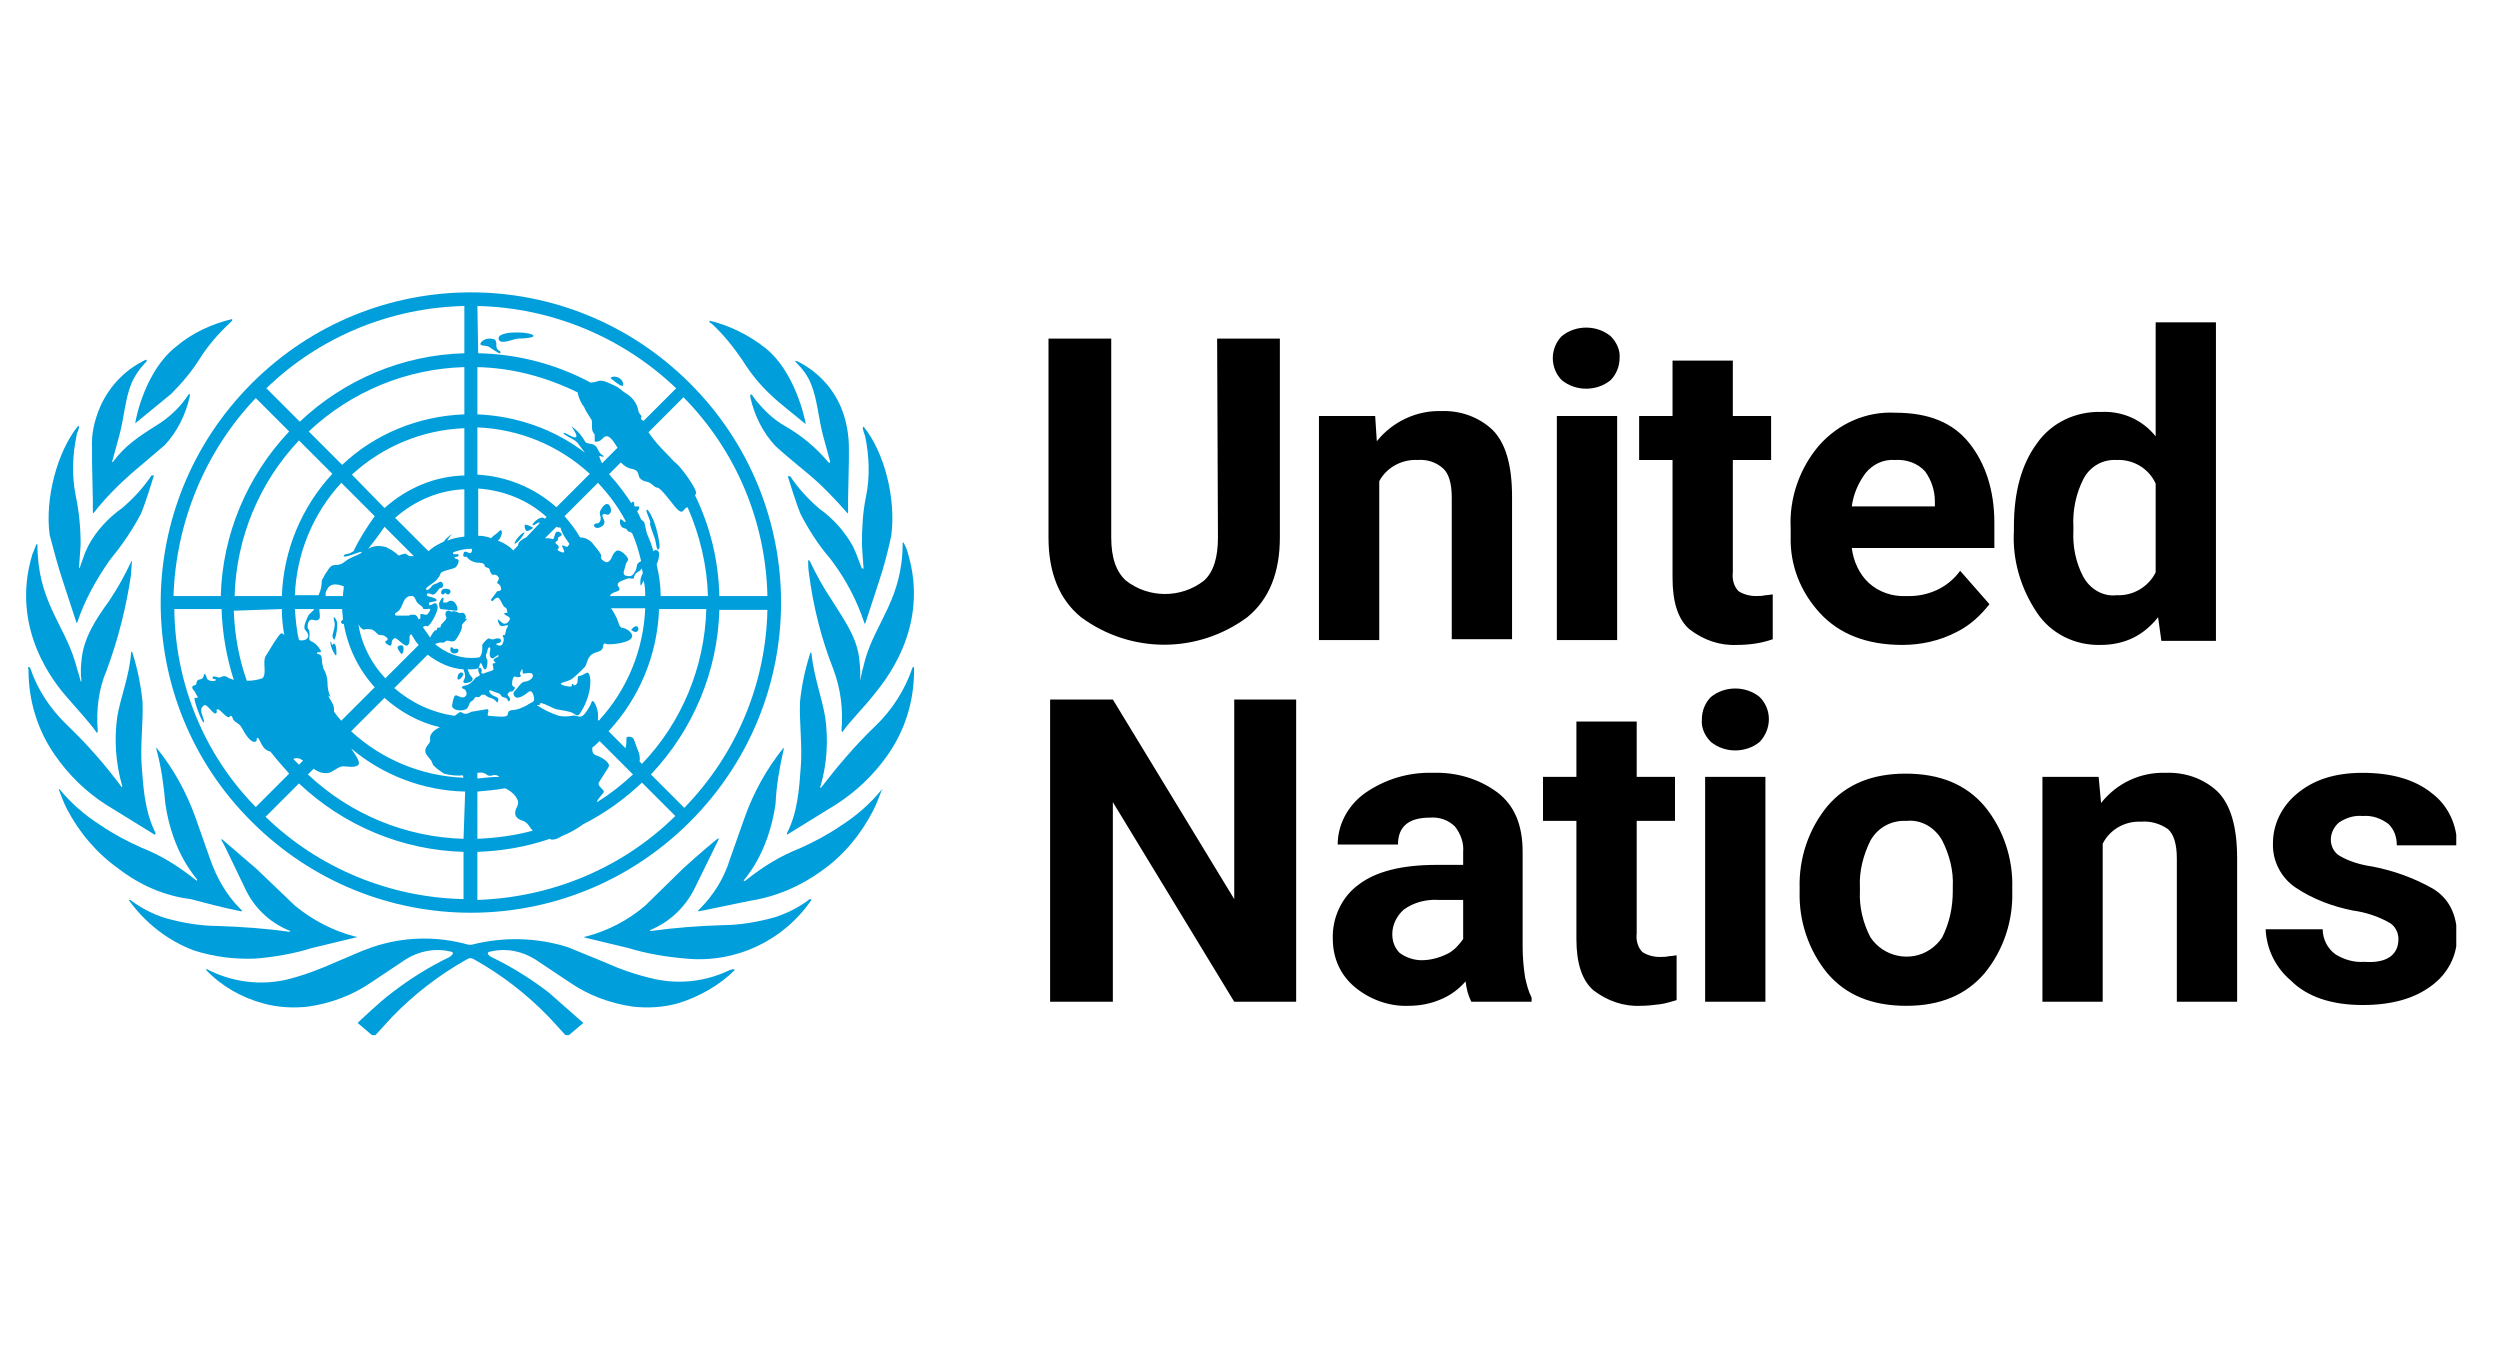 <svg width="128" height="70" viewBox="0 0 128 70" fill="none" xmlns="http://www.w3.org/2000/svg">
<g clip-path="url(#clip0_6721_4518)">
<path d="M62.317 17.336H65.529V27.514C65.529 29.307 64.987 30.684 63.86 31.602C61.316 33.479 57.896 33.479 55.351 31.602C54.225 30.684 53.683 29.307 53.683 27.514V17.336H56.895V27.514C56.895 28.557 57.145 29.266 57.645 29.724C58.813 30.642 60.482 30.642 61.65 29.724C62.15 29.266 62.359 28.515 62.359 27.514L62.317 17.336ZM72.578 23.551C71.786 23.509 70.993 23.927 70.618 24.636V32.77H67.531V21.299H70.409L70.493 22.592C71.285 21.591 72.537 21.007 73.788 21.048C74.747 21.007 75.707 21.34 76.416 22.008C77.083 22.675 77.417 23.801 77.417 25.428V32.728H74.33V25.47C74.33 24.719 74.163 24.218 73.871 23.968C73.538 23.676 73.079 23.509 72.578 23.551ZM79.503 18.337C79.503 17.92 79.669 17.503 79.961 17.211C80.671 16.627 81.755 16.627 82.464 17.211C82.756 17.503 82.965 17.92 82.923 18.337C82.923 18.754 82.756 19.171 82.464 19.463C81.755 20.047 80.671 20.047 79.961 19.463C79.669 19.171 79.503 18.754 79.503 18.337ZM82.798 21.299V32.77H79.711V21.299H82.798ZM90.765 32.728C90.181 32.936 89.555 33.02 88.93 33.02C88.054 33.062 87.219 32.77 86.51 32.227C85.926 31.727 85.634 30.851 85.634 29.599V23.551H83.924V21.299H85.634V18.462H88.721V21.299H90.681V23.551H88.721V29.307C88.679 29.641 88.763 30.017 89.013 30.267C89.263 30.434 89.597 30.517 89.889 30.517C90.056 30.517 90.223 30.517 90.389 30.475C90.556 30.475 90.681 30.434 90.765 30.434V32.728ZM101.86 30.934C101.402 31.518 100.859 32.019 100.192 32.352C99.316 32.811 98.357 33.02 97.397 33.02C95.604 33.02 94.185 32.478 93.184 31.393C92.183 30.308 91.641 28.932 91.683 27.472V27.055C91.599 25.512 92.141 23.968 93.143 22.8C94.144 21.674 95.562 21.048 97.064 21.132C98.732 21.132 99.983 21.632 100.818 22.675C101.652 23.718 102.111 25.095 102.111 26.763V28.056H94.811C94.894 28.723 95.186 29.391 95.687 29.85C96.188 30.308 96.897 30.559 97.606 30.517C98.69 30.559 99.733 30.1 100.359 29.224L101.86 30.934ZM97.022 23.551C96.438 23.509 95.896 23.76 95.52 24.218C95.145 24.719 94.894 25.303 94.811 25.929H99.066V25.678C99.066 25.136 98.899 24.594 98.565 24.135C98.19 23.718 97.606 23.509 97.022 23.551ZM110.662 32.811L110.495 31.602C110.161 32.019 109.744 32.394 109.244 32.644C108.743 32.895 108.159 33.02 107.575 33.02C106.24 33.062 104.989 32.436 104.28 31.351C103.446 30.1 103.028 28.64 103.112 27.18V26.971C103.112 25.22 103.487 23.801 104.28 22.717C105.031 21.632 106.282 21.048 107.617 21.09C108.701 21.048 109.702 21.507 110.37 22.341V16.502H113.456V32.811H110.662ZM106.157 27.18C106.115 27.973 106.282 28.807 106.657 29.516C106.991 30.142 107.658 30.559 108.368 30.475C109.202 30.517 109.994 30.058 110.37 29.307V24.761C110.036 24.01 109.244 23.509 108.368 23.551C107.658 23.509 106.991 23.885 106.657 24.552C106.282 25.303 106.115 26.137 106.157 26.971V27.18ZM66.363 35.815V51.29H63.193L56.978 41.07V51.29H53.766V35.815H56.978L63.193 46.034V35.815H66.363ZM75.331 51.29C75.165 50.956 75.081 50.623 75.039 50.247C74.706 50.623 74.33 50.914 73.871 51.123C73.329 51.373 72.745 51.498 72.12 51.498C71.118 51.54 70.117 51.165 69.367 50.539C68.616 49.913 68.24 49.037 68.24 48.078C68.198 46.993 68.699 45.909 69.575 45.283C70.451 44.616 71.786 44.282 73.538 44.282H74.914V43.615C74.956 43.156 74.789 42.697 74.497 42.322C74.163 41.988 73.705 41.821 73.204 41.863C72.12 41.863 71.577 42.322 71.577 43.239H68.49C68.49 42.238 68.991 41.279 69.825 40.653C70.868 39.902 72.12 39.527 73.371 39.569C74.539 39.527 75.707 39.861 76.666 40.57C77.542 41.237 77.959 42.238 77.959 43.615V48.453C77.959 48.996 78.001 49.496 78.084 50.038C78.168 50.414 78.251 50.748 78.418 51.081V51.29H75.331ZM72.787 49.163C73.246 49.163 73.705 49.037 74.122 48.829C74.455 48.662 74.706 48.37 74.914 48.078V46.076H73.663C73.037 46.034 72.37 46.201 71.869 46.576C71.494 46.91 71.285 47.369 71.285 47.828C71.285 48.203 71.41 48.537 71.661 48.787C71.994 49.037 72.412 49.163 72.787 49.163ZM85.843 51.206C85.551 51.29 85.301 51.373 85.009 51.415C84.675 51.457 84.341 51.498 84.007 51.498C83.132 51.54 82.297 51.248 81.588 50.706C81.004 50.205 80.712 49.329 80.712 48.078V42.03H79.002V39.777H80.712V36.941H83.799V39.777H85.76V42.03H83.799V47.786C83.757 48.12 83.841 48.495 84.091 48.745C84.341 48.912 84.675 48.996 84.967 48.996C85.134 48.996 85.301 48.996 85.468 48.954C85.634 48.954 85.76 48.912 85.843 48.912V51.206ZM87.136 36.816C87.136 36.398 87.303 35.981 87.595 35.689C88.304 35.105 89.388 35.105 90.097 35.689C90.723 36.315 90.723 37.316 90.097 37.984C89.388 38.568 88.304 38.568 87.595 37.984C87.261 37.65 87.094 37.233 87.136 36.816ZM90.389 39.777V51.29H87.303V39.777H90.389ZM92.141 45.659V45.45C92.1 43.949 92.6 42.447 93.56 41.279C94.519 40.153 95.854 39.61 97.564 39.61C99.316 39.61 100.651 40.153 101.61 41.279C102.57 42.447 103.07 43.949 103.028 45.45V45.659C103.07 47.16 102.57 48.662 101.61 49.83C100.651 50.956 99.316 51.498 97.606 51.498C95.854 51.498 94.519 50.956 93.56 49.83C92.6 48.662 92.1 47.16 92.141 45.659ZM95.228 45.408V45.617C95.186 46.451 95.395 47.285 95.77 47.995C96.438 48.996 97.814 49.288 98.815 48.62C99.066 48.453 99.274 48.245 99.441 47.995C99.817 47.244 99.983 46.451 99.983 45.617V45.408C100.025 44.574 99.817 43.782 99.441 43.031C99.066 42.363 98.357 41.946 97.606 42.03C96.855 41.988 96.146 42.363 95.77 43.031C95.395 43.782 95.186 44.616 95.228 45.408ZM109.619 42.071C108.826 42.03 108.034 42.447 107.658 43.198V51.29H104.572V39.777H107.45L107.575 41.112C108.368 40.111 109.577 39.527 110.87 39.569C111.871 39.527 112.831 39.861 113.54 40.528C114.207 41.196 114.541 42.322 114.541 43.949V51.29H111.454V43.949C111.454 43.198 111.287 42.697 110.995 42.447C110.578 42.155 110.078 42.03 109.619 42.071ZM122.8 48.078C122.8 47.744 122.633 47.411 122.341 47.244C121.757 46.91 121.09 46.702 120.464 46.618C119.421 46.41 118.42 46.034 117.544 45.45C116.793 44.95 116.335 44.074 116.376 43.156C116.376 42.197 116.835 41.279 117.586 40.653C118.42 39.944 119.505 39.569 120.965 39.569C122.425 39.569 123.634 39.902 124.51 40.611C125.345 41.237 125.803 42.238 125.803 43.281H122.717C122.717 42.864 122.592 42.489 122.3 42.197C121.924 41.905 121.465 41.738 120.965 41.779C120.548 41.738 120.13 41.863 119.755 42.113C119.505 42.322 119.338 42.655 119.338 42.989C119.338 43.323 119.505 43.657 119.797 43.823C120.297 44.115 120.881 44.282 121.465 44.366C122.55 44.574 123.593 44.95 124.552 45.492C125.386 45.992 125.803 46.827 125.803 47.953C125.803 48.954 125.303 49.872 124.51 50.456C123.634 51.123 122.466 51.457 120.965 51.457C119.38 51.457 118.128 51.04 117.294 50.205C116.501 49.538 116.043 48.578 116.001 47.577H118.921C118.921 48.078 119.171 48.578 119.588 48.87C120.005 49.121 120.506 49.288 121.048 49.246C122.174 49.329 122.8 48.912 122.8 48.078Z" fill="black"/>
<path d="M37.373 49.663C36.163 50.247 34.828 50.414 33.494 50.122C32.576 49.913 31.742 49.621 30.907 49.246L29.072 48.495C27.487 47.995 25.777 47.953 24.15 48.37H23.983C22.357 47.911 20.646 47.953 19.061 48.495C18.436 48.704 17.852 48.996 17.226 49.246C16.392 49.621 15.516 49.955 14.64 50.164C13.347 50.456 11.97 50.289 10.76 49.705L10.594 49.621C10.552 49.621 10.552 49.621 10.552 49.663C11.344 50.497 12.387 51.081 13.472 51.373C14.223 51.582 15.015 51.623 15.766 51.54C16.934 51.373 18.06 50.956 19.02 50.289L20.771 49.121C21.439 48.704 22.231 48.537 22.982 48.704C23.399 48.745 23.066 48.954 23.024 48.996C21.981 49.496 20.98 50.122 20.062 50.831C19.437 51.29 18.31 52.374 18.31 52.374L19.145 53.084L20.062 52.082C21.189 50.914 22.482 49.913 23.9 49.121C24.025 49.037 24.15 49.037 24.275 49.121C25.694 49.913 26.986 50.914 28.113 52.082L29.03 53.084L29.865 52.374L28.113 50.831C27.195 50.122 26.194 49.496 25.151 48.996C25.068 48.954 24.776 48.745 25.193 48.704C25.944 48.537 26.736 48.704 27.404 49.121L29.156 50.289C30.115 50.956 31.241 51.373 32.409 51.54C33.16 51.623 33.953 51.582 34.703 51.373C35.788 51.04 36.831 50.456 37.623 49.663C37.623 49.663 37.581 49.621 37.54 49.621L37.373 49.663ZM41.461 46.034C40.919 46.451 40.334 46.743 39.709 46.952C38.833 47.202 37.873 47.369 36.956 47.369C35.746 47.411 34.578 47.494 33.369 47.661C33.285 47.661 33.243 47.661 33.285 47.619C34.328 47.202 35.162 46.368 35.621 45.367L36.789 42.989C36.789 42.947 36.789 42.947 36.789 42.906C36.706 42.947 35.538 43.948 34.995 44.449L33.035 46.368C32.159 47.119 31.116 47.661 29.99 47.953H29.948L29.906 47.995L32.159 48.537C33.118 48.829 34.119 48.996 35.12 49.079C37.665 49.329 40.126 48.161 41.544 46.076C41.544 46.034 41.502 46.034 41.461 46.034ZM45.132 40.445C44.547 41.154 43.838 41.779 43.046 42.28C42.378 42.739 41.669 43.114 40.919 43.448C39.959 43.823 39.083 44.366 38.291 44.991L38.124 45.116C38.082 45.116 38.082 45.116 38.082 45.075C38.082 45.033 39.333 43.782 39.709 41.154C39.751 40.194 39.917 39.277 40.126 38.359C40.126 38.317 40.126 38.317 40.126 38.276C39.25 39.36 38.583 40.57 38.124 41.863L37.373 43.99C37.081 44.95 36.539 45.825 35.83 46.535L35.746 46.618V46.66C35.83 46.66 35.913 46.618 35.996 46.618L38.416 46.117C39.751 45.909 41.002 45.367 42.086 44.574C43.213 43.782 44.089 42.697 44.714 41.487C44.881 41.154 45.006 40.82 45.132 40.486C45.215 40.403 45.173 40.403 45.132 40.445ZM46.717 34.188C46.341 35.314 45.674 36.357 44.798 37.191C43.797 38.15 42.879 39.235 42.045 40.319C42.045 40.361 41.961 40.319 42.003 40.278C42.337 39.151 42.42 37.942 42.253 36.732C42.086 35.731 41.669 34.647 41.544 33.437L41.502 33.395C41.502 33.437 41.461 33.479 41.461 33.52C41.211 34.313 41.044 35.105 40.96 35.94C40.919 36.941 41.085 38.234 41.002 39.235C40.919 40.403 40.835 41.613 40.293 42.655C40.293 42.697 40.293 42.697 40.293 42.739L42.796 41.195C43.838 40.528 44.714 39.694 45.423 38.693C46.341 37.4 46.8 35.898 46.8 34.313C46.8 34.271 46.8 34.188 46.8 34.146C46.758 34.146 46.717 34.188 46.717 34.188Z" fill="#009EDB"/>
<path d="M44.047 34.855C44.089 34.855 44.089 34.855 44.047 34.855C44.047 34.521 44.047 34.188 44.005 33.854C43.922 32.686 43.213 31.727 42.587 30.726C42.17 30.1 41.794 29.433 41.461 28.723C41.461 28.723 41.419 28.682 41.377 28.682C41.377 28.765 41.377 29.14 41.419 29.349C41.628 31.018 42.045 32.686 42.67 34.271C43.046 35.272 43.171 36.315 43.087 37.358C43.087 37.441 43.087 37.441 43.129 37.483C43.505 36.941 44.255 36.19 44.714 35.606C45.173 35.022 47.676 32.185 46.466 28.265C46.425 28.098 46.341 27.931 46.258 27.764L46.216 27.806C46.216 30.642 44.84 31.852 44.297 33.771C44.172 34.23 44.089 34.563 44.047 34.855ZM44.089 29.015L43.838 28.348L43.672 27.973C43.254 27.222 42.67 26.554 41.961 26.054C41.377 25.553 40.877 25.011 40.46 24.385C40.46 24.385 40.418 24.385 40.376 24.385H40.334C40.376 24.511 40.752 25.762 41.002 26.346C41.419 27.138 41.92 27.931 42.504 28.598L42.629 28.765C43.338 29.724 43.88 30.767 44.255 31.894C44.255 31.935 44.297 31.935 44.297 31.935L45.006 29.766C45.257 29.015 45.465 28.223 45.632 27.43C45.882 25.553 45.298 23.176 44.214 21.841C44.214 21.841 44.172 21.883 44.172 21.924L44.214 22.091L44.297 22.341C44.506 23.343 44.547 24.427 44.339 25.428C44.172 26.221 44.13 27.055 44.13 27.889C44.13 28.014 44.214 29.057 44.214 29.099C44.214 29.14 44.172 29.099 44.13 29.099M40.752 18.546C41.085 18.879 41.377 19.255 41.544 19.713C41.836 20.423 41.92 21.465 42.128 22.258L42.504 23.634C42.504 23.676 42.462 23.718 42.42 23.676C41.794 22.925 41.044 22.3 40.168 21.799C39.584 21.465 39.125 21.007 38.708 20.506L38.499 20.214C38.499 20.214 38.458 20.172 38.416 20.214C38.416 20.256 38.416 20.297 38.416 20.339C38.624 21.257 39.041 22.133 39.709 22.842C40.251 23.343 40.835 23.801 41.377 24.26C42.086 24.844 42.754 25.553 43.38 26.262C43.38 26.262 43.421 26.304 43.421 26.262V25.595L43.463 23.593V22.925C43.463 22.258 43.338 21.549 43.087 20.923C42.67 19.88 41.878 19.046 40.919 18.546C40.877 18.504 40.793 18.504 40.71 18.462C40.71 18.462 40.71 18.504 40.752 18.546ZM36.455 16.585C37.039 17.127 37.54 17.753 37.999 18.421C38.416 19.088 38.875 19.672 39.459 20.214C39.834 20.59 40.96 21.465 41.252 21.716C41.211 21.382 40.668 19.004 39.208 17.837C38.374 17.169 37.373 16.669 36.33 16.418C36.33 16.46 36.33 16.46 36.33 16.502L36.455 16.585ZM13.096 49.079C14.056 48.996 15.057 48.829 15.975 48.537L18.227 47.995H18.269C18.269 47.995 18.269 47.953 18.227 47.953H18.185C17.059 47.661 16.016 47.119 15.098 46.368L13.138 44.491L11.344 42.947V43.031C11.511 43.281 12.137 44.658 12.512 45.408C12.971 46.451 13.805 47.244 14.848 47.661C14.89 47.703 14.848 47.703 14.765 47.703C13.597 47.536 12.387 47.452 11.178 47.411C10.26 47.411 9.3 47.244 8.425 46.993C7.799 46.785 7.215 46.493 6.673 46.076C6.631 46.076 6.631 46.076 6.589 46.076C7.423 47.244 8.591 48.161 9.926 48.662C10.969 48.996 12.012 49.121 13.096 49.079ZM12.137 46.618C12.22 46.618 12.262 46.66 12.387 46.66V46.618L12.304 46.535C11.595 45.825 11.094 44.95 10.76 43.99L10.01 41.863C9.551 40.57 8.883 39.36 8.007 38.276C8.007 38.317 8.007 38.317 8.007 38.359C8.258 39.277 8.383 40.194 8.466 41.154C8.842 43.74 10.093 44.991 10.093 45.033C10.093 45.075 10.093 45.116 10.051 45.075L9.884 44.95C9.092 44.324 8.216 43.782 7.257 43.406C6.506 43.072 5.797 42.697 5.129 42.238C4.337 41.738 3.628 41.112 3.044 40.403H3.002C3.127 40.737 3.252 41.07 3.419 41.404C4.045 42.614 4.962 43.698 6.089 44.491C7.173 45.325 8.425 45.867 9.759 46.034C10.552 46.243 11.344 46.451 12.137 46.618ZM5.421 41.195L7.924 42.739C7.924 42.739 7.966 42.697 7.966 42.655C7.423 41.571 7.34 40.403 7.257 39.235C7.173 38.192 7.34 36.941 7.298 35.94C7.215 35.105 7.048 34.271 6.798 33.479C6.798 33.437 6.756 33.395 6.756 33.353L6.714 33.395C6.631 34.605 6.172 35.689 6.005 36.691C5.838 37.858 5.922 39.068 6.255 40.236C6.297 40.278 6.214 40.319 6.214 40.278C5.38 39.151 4.462 38.109 3.461 37.149C2.585 36.315 1.917 35.314 1.542 34.188C1.542 34.188 1.5 34.146 1.459 34.146C1.417 34.146 1.459 34.23 1.459 34.313C1.459 35.856 1.917 37.4 2.835 38.693C3.502 39.652 4.378 40.528 5.421 41.195ZM4.962 37.525C5.004 37.483 5.004 37.483 5.004 37.4C4.921 36.357 5.046 35.272 5.463 34.313C6.047 32.728 6.464 31.101 6.714 29.391C6.714 29.182 6.756 28.807 6.756 28.723C6.714 28.723 6.714 28.723 6.714 28.765C6.381 29.474 6.005 30.142 5.588 30.767C4.921 31.685 4.253 32.686 4.17 33.854C4.128 34.188 4.128 34.521 4.17 34.855C4.17 34.855 4.17 34.897 4.128 34.897C4.128 34.897 4.128 34.897 4.128 34.855L3.836 33.854C3.252 31.935 1.917 30.726 1.917 27.889L1.876 27.848C1.792 28.014 1.751 28.181 1.667 28.348C0.457 32.269 2.918 35.105 3.419 35.689C3.92 36.273 4.587 36.983 4.962 37.525ZM3.21 29.724L3.92 31.894C3.92 31.894 3.961 31.894 3.961 31.852C4.337 30.726 4.921 29.683 5.588 28.723L5.713 28.557C6.297 27.848 6.798 27.097 7.215 26.304C7.465 25.72 7.841 24.469 7.882 24.344H7.841C7.799 24.344 7.799 24.344 7.757 24.344C7.34 24.969 6.839 25.512 6.255 26.012C5.546 26.513 4.921 27.18 4.504 27.973C4.462 28.098 4.378 28.223 4.337 28.348L4.086 29.057C4.086 29.057 4.045 29.14 4.045 29.057C4.045 28.974 4.128 28.014 4.128 27.848C4.128 27.013 4.045 26.179 3.878 25.386C3.669 24.344 3.711 23.301 3.92 22.3C3.92 22.216 3.961 22.133 4.003 22.049C4.003 22.008 4.045 21.924 4.045 21.883C4.045 21.841 4.045 21.841 4.003 21.799C2.918 23.134 2.293 25.553 2.543 27.389C2.752 28.181 2.96 28.974 3.21 29.724ZM4.712 23.634L4.754 25.637V26.262H4.796C5.38 25.512 6.047 24.844 6.756 24.218L8.425 22.8C9.092 22.091 9.509 21.215 9.718 20.297C9.718 20.256 9.718 20.214 9.718 20.172H9.676L9.467 20.464C9.092 20.965 8.591 21.424 8.049 21.757C7.048 22.383 6.381 22.842 5.797 23.634C5.755 23.676 5.713 23.676 5.755 23.593L6.13 22.216C6.339 21.424 6.422 20.381 6.714 19.672C6.881 19.255 7.173 18.838 7.507 18.504C7.507 18.462 7.507 18.462 7.507 18.421C7.423 18.421 7.382 18.462 7.298 18.504C6.255 19.046 5.505 19.922 5.088 20.923C4.837 21.549 4.67 22.216 4.712 22.925V23.634ZM6.923 21.674L8.758 20.172C9.3 19.63 9.801 19.046 10.218 18.379C10.635 17.711 11.178 17.086 11.761 16.543L11.887 16.418C11.887 16.377 11.887 16.377 11.887 16.335C10.844 16.585 9.843 17.044 9.008 17.753C7.465 18.963 6.965 21.34 6.923 21.674ZM23.691 34.605C23.816 34.438 23.524 34.313 23.441 34.605C23.358 34.897 23.566 34.813 23.691 34.605ZM26.861 27.264C26.736 27.222 26.277 27.764 26.361 27.848C26.569 27.722 26.736 27.514 26.861 27.264ZM26.945 27.18C27.028 27.222 27.32 27.055 27.279 27.013C27.237 26.971 26.861 26.805 26.861 26.888C26.861 27.055 26.903 27.138 26.945 27.18ZM32.576 32.352C32.743 32.311 32.701 32.06 32.576 32.06C32.451 32.06 32.284 32.269 32.326 32.269C32.367 32.269 32.493 32.394 32.576 32.352ZM30.532 26.805C30.407 26.805 30.365 26.93 30.49 27.013C30.616 27.055 30.699 27.013 30.782 26.971C30.866 26.93 30.949 26.846 30.949 26.721C30.949 26.596 30.782 26.429 30.866 26.346C30.949 26.262 31.074 26.387 31.158 26.346C31.241 26.304 31.283 26.221 31.283 26.137C31.283 26.054 31.241 25.803 31.074 25.803C30.907 25.803 30.741 26.137 30.741 26.137C30.699 26.221 30.699 26.346 30.741 26.429C30.782 26.596 30.741 26.805 30.532 26.805Z" fill="#009EDB"/>
<path d="M33.285 26.846C33.285 26.93 33.494 27.472 33.535 27.597C33.577 27.722 33.619 28.181 33.702 28.139C33.786 28.098 33.786 27.848 33.744 27.722C33.702 27.43 33.619 27.097 33.535 26.846C33.494 26.68 33.202 26.054 33.118 26.096C33.035 26.137 33.243 26.513 33.285 26.68C33.327 26.846 33.243 26.763 33.285 26.846ZM31.825 19.755C31.95 19.797 31.95 19.547 31.742 19.38C31.533 19.213 31.2 19.296 31.283 19.38C31.45 19.505 31.617 19.672 31.825 19.755ZM25.568 17.962C25.276 17.795 25.527 17.544 25.318 17.378C25.068 17.294 24.817 17.336 24.651 17.503C24.442 17.753 24.901 17.67 25.026 17.753C25.151 17.837 25.568 18.128 25.61 18.087C25.652 18.045 25.61 17.962 25.568 17.962ZM27.237 17.127C26.861 16.96 25.485 16.96 25.527 17.336C25.568 17.711 26.319 17.336 26.528 17.336C26.736 17.336 27.57 17.294 27.237 17.127ZM23.441 33.228C23.358 33.187 23.232 33.27 23.191 33.187C23.149 33.103 23.066 33.145 23.066 33.187C23.066 33.228 23.024 33.312 23.107 33.395C23.191 33.479 23.358 33.479 23.441 33.395C23.483 33.353 23.483 33.27 23.441 33.228ZM22.648 30.434C22.774 30.434 22.774 30.35 22.815 30.35C22.857 30.35 22.815 30.434 22.94 30.434C23.066 30.434 23.191 30.142 22.815 30.142C22.523 30.142 22.565 30.434 22.648 30.434ZM23.149 30.767C22.94 30.726 22.982 30.851 22.815 30.851C22.565 30.892 22.774 30.684 22.69 30.601C22.648 30.559 22.523 30.767 22.482 30.892C22.482 30.976 22.482 31.143 22.565 31.184L23.358 31.268C23.524 31.268 23.358 30.809 23.149 30.767ZM20.563 33.479C20.646 33.479 20.688 33.228 20.646 33.103C20.605 32.978 20.354 33.062 20.354 33.145C20.354 33.228 20.521 33.479 20.563 33.479ZM17.226 33.479C17.226 33.395 17.226 33.062 17.142 32.978C17.059 32.895 17.059 33.02 17.017 33.02C16.976 33.02 16.976 32.853 16.934 32.853C16.892 32.853 16.934 33.103 17.017 33.27C17.101 33.437 17.226 33.687 17.226 33.479ZM17.142 32.728C17.226 32.477 17.268 32.227 17.268 31.977C17.268 31.768 17.142 31.602 17.101 31.602C17.059 31.602 17.101 31.727 17.142 31.935C17.142 32.144 17.059 32.352 17.017 32.561C17.017 32.603 17.101 32.811 17.142 32.728Z" fill="#009EDB"/>
<path d="M12.888 42.071C19.103 48.286 29.114 48.286 35.329 42.071C41.544 35.856 41.544 25.845 35.329 19.63C29.114 13.415 19.103 13.415 12.888 19.63C6.673 25.845 6.673 35.898 12.888 42.071ZM8.925 31.184H11.344C11.386 32.436 11.595 33.645 11.97 34.813C11.845 34.772 11.72 34.73 11.595 34.647C11.428 34.563 11.303 34.688 11.261 34.688C11.094 34.688 10.886 34.563 10.886 34.688C10.886 34.813 11.052 34.73 11.052 34.813C11.052 34.897 10.635 34.897 10.594 34.73C10.552 34.563 10.468 34.396 10.427 34.605C10.385 34.813 10.218 34.772 10.135 34.813C10.093 34.855 10.051 34.939 10.051 35.022C10.051 35.105 9.843 35.064 9.843 35.189C9.843 35.314 9.968 35.356 10.01 35.481C10.051 35.606 10.176 35.689 10.093 35.731C10.01 35.773 10.051 35.689 9.968 35.731C9.884 35.773 10.343 37.024 10.427 36.983C10.51 36.941 10.302 36.565 10.302 36.398C10.302 36.232 10.343 36.19 10.468 36.106C10.594 36.023 10.927 36.607 11.052 36.524C11.178 36.44 11.011 36.357 11.136 36.315C11.261 36.273 11.636 36.857 11.761 36.691C11.845 36.565 11.928 36.774 11.928 36.816C12.053 37.024 12.262 37.024 12.387 37.275C12.512 37.525 12.804 37.984 13.013 37.984C13.222 37.984 13.096 37.775 13.18 37.775C13.263 37.775 13.347 38.067 13.472 38.234C13.555 38.359 13.68 38.442 13.847 38.484C14.139 38.859 14.473 39.235 14.806 39.61L13.096 41.321C10.468 38.651 8.967 35.022 8.925 31.184ZM22.732 27.722L22.565 27.806C22.315 27.931 22.106 28.056 21.939 28.223L20.229 26.513C21.23 25.637 22.482 25.094 23.775 25.053V27.472C23.483 27.514 23.191 27.555 22.899 27.681C22.982 27.514 23.149 27.347 23.149 27.347C23.149 27.347 22.857 27.514 22.732 27.722ZM21.439 31.685C21.439 31.727 21.439 31.768 21.439 31.768C21.439 31.685 21.397 31.643 21.355 31.56C21.314 31.518 21.272 31.476 21.23 31.476C21.189 31.476 21.147 31.476 21.105 31.476H21.022L20.938 31.518H20.354C20.271 31.518 20.229 31.518 20.229 31.476C20.187 31.31 20.438 31.435 20.605 30.934C20.646 30.892 20.646 30.809 20.688 30.767L20.73 30.684L20.813 30.601C20.896 30.517 20.98 30.517 21.063 30.517H21.147L21.23 30.601L21.355 30.851C21.397 30.892 21.439 30.892 21.439 30.934C21.522 30.976 21.564 31.018 21.606 31.059L21.647 31.101V31.143C21.689 31.184 21.689 31.184 21.731 31.184H21.773C21.814 31.184 21.814 31.184 21.856 31.184H21.898C21.981 31.143 21.981 31.184 22.023 31.184V31.226C22.023 31.268 22.023 31.268 21.981 31.31C21.981 31.351 21.939 31.351 21.939 31.393C21.898 31.435 21.856 31.476 21.814 31.476C21.731 31.476 21.647 31.435 21.606 31.435C21.564 31.435 21.522 31.435 21.522 31.476V31.685M16.934 35.689C16.809 35.481 16.767 35.189 16.767 34.939C16.767 34.688 16.684 34.438 16.558 34.23C16.517 34.063 16.475 33.896 16.475 33.729C16.475 33.437 16.225 33.52 16.225 33.437C16.225 33.353 16.433 33.437 16.433 33.353C16.433 33.27 16.183 32.936 15.975 32.853C15.766 32.77 15.849 32.644 15.849 32.519C15.849 32.394 15.849 32.269 15.766 32.185C15.724 32.019 15.766 31.727 15.975 31.727C16.058 31.727 16.183 31.81 16.308 31.727C16.433 31.643 16.35 31.393 16.35 31.184H17.518C17.518 31.351 17.559 31.56 17.559 31.727C17.476 31.768 17.434 31.852 17.476 31.894C17.518 31.935 17.559 31.977 17.601 31.935C17.81 33.145 18.352 34.271 19.186 35.189L17.476 36.899C17.351 36.774 17.226 36.607 17.101 36.44C17.101 36.398 17.101 36.357 17.101 36.315C17.101 36.023 16.892 35.856 16.809 35.606M15.307 32.77C15.182 32.269 15.14 31.727 15.098 31.184H16.1C16.016 31.31 15.808 31.435 15.766 31.56C15.724 31.685 15.474 32.102 15.641 32.269C16.016 32.686 15.557 32.853 15.307 32.77ZM15.516 38.943L15.307 39.151C15.224 39.068 15.098 38.943 15.015 38.859C15.182 38.776 15.349 38.818 15.516 38.943ZM18.102 28.223C18.06 28.223 18.06 28.265 18.018 28.265C17.893 28.39 17.559 28.348 17.601 28.473C17.643 28.598 18.519 28.181 18.519 28.265C18.519 28.348 18.143 28.473 17.893 28.598C17.643 28.723 17.559 28.932 17.142 28.932C16.934 28.932 16.85 29.099 16.767 29.224C16.642 29.391 16.558 29.558 16.475 29.724C16.475 29.975 16.433 30.225 16.308 30.475H15.098C15.182 28.348 16.016 26.304 17.476 24.719L19.186 26.429C18.769 27.013 18.394 27.597 18.102 28.223ZM19.687 26.971L21.189 28.473C21.147 28.473 21.105 28.473 21.022 28.473C20.855 28.473 20.855 28.348 20.73 28.348C20.479 28.39 20.438 28.473 20.396 28.431C20.229 28.265 20.021 28.139 19.77 28.014C19.478 27.931 19.186 27.931 18.936 28.056C18.894 28.056 18.894 28.098 18.853 28.098C19.145 27.722 19.437 27.347 19.687 26.971ZM17.601 30.017C17.601 30.183 17.559 30.35 17.559 30.517H16.684C16.642 30.392 16.684 30.267 16.767 30.142C16.85 29.975 17.059 29.891 17.268 29.933C17.351 29.933 17.476 29.975 17.601 30.017ZM18.352 31.977L18.436 32.102C18.519 32.185 18.602 32.269 18.686 32.227C18.769 32.185 18.978 32.227 19.02 32.227C19.145 32.269 19.228 32.352 19.311 32.436C19.395 32.561 19.562 32.477 19.687 32.561C19.812 32.644 19.937 32.728 19.77 32.811C19.604 32.895 19.937 33.062 19.979 33.062C20.021 33.062 20.062 32.978 20.062 32.853C20.062 32.811 20.146 32.644 20.271 32.686C20.396 32.728 20.771 33.187 20.896 33.02C21.022 32.853 20.938 32.644 20.98 32.561C20.98 32.519 21.022 32.477 21.063 32.477C21.189 32.686 21.272 32.853 21.439 33.02L19.729 34.73C19.02 33.979 18.519 33.02 18.352 31.977ZM19.687 26.012L18.018 24.302C19.604 22.842 21.647 22.008 23.775 21.924V24.344C22.273 24.385 20.855 24.969 19.687 26.012ZM17.518 23.801L15.808 22.091C17.977 20.047 20.813 18.879 23.775 18.796V21.215C21.439 21.299 19.186 22.216 17.518 23.801ZM17.017 24.26C15.432 25.97 14.514 28.181 14.431 30.517H12.012C12.095 27.555 13.263 24.719 15.307 22.55L17.017 24.26ZM14.431 31.184C14.431 31.643 14.473 32.06 14.556 32.519C14.514 32.519 14.514 32.394 14.389 32.436C14.264 32.477 13.805 33.27 13.597 33.604C13.43 33.896 13.68 34.521 13.43 34.73C13.18 34.813 12.93 34.855 12.679 34.855H12.637C12.22 33.687 12.012 32.477 11.97 31.268L14.431 31.184ZM23.733 46.034C19.937 45.951 16.308 44.449 13.597 41.821L15.307 40.111C17.601 42.28 20.605 43.531 23.733 43.615V46.034ZM23.733 42.947C20.771 42.864 17.935 41.696 15.766 39.652L16.058 39.36C16.1 39.402 16.183 39.444 16.267 39.485C16.433 39.569 16.642 39.61 16.85 39.569C17.017 39.527 17.351 39.235 17.559 39.235C17.768 39.235 18.102 39.318 18.31 39.193C18.519 39.068 18.185 38.651 18.06 38.442C18.018 38.401 18.018 38.359 17.977 38.317C19.604 39.694 21.689 40.486 23.816 40.528L23.733 42.947ZM23.733 39.819C21.606 39.736 19.562 38.901 17.977 37.441L19.687 35.731C20.479 36.44 21.439 36.983 22.523 37.233C22.148 37.4 21.981 37.65 22.023 37.858C22.064 38.067 21.773 38.192 21.773 38.442C21.773 38.693 22.106 38.859 22.148 39.11C22.19 39.235 22.482 39.444 22.732 39.61C23.066 39.694 23.399 39.736 23.691 39.694L23.733 39.819ZM23.65 36.482C23.524 36.398 23.441 36.565 23.274 36.649C22.106 36.482 21.063 35.981 20.187 35.231L21.898 33.52C22.44 33.938 23.066 34.23 23.733 34.271C23.733 34.355 23.816 34.438 23.816 34.605C23.816 34.772 23.691 34.855 23.733 34.939C23.775 35.022 24.15 34.939 24.192 34.813C24.233 34.688 24.067 34.605 24.025 34.48C23.983 34.396 23.983 34.355 23.942 34.271H24.067C24.192 34.271 24.317 34.271 24.442 34.23C24.484 34.23 24.526 34.188 24.526 34.146C24.526 34.104 24.567 34.063 24.567 34.021C24.567 33.979 24.609 33.979 24.609 33.938L24.651 33.979C24.692 34.063 24.776 34.313 24.859 34.271C24.943 34.23 24.984 33.854 24.943 33.771C24.859 33.645 24.859 33.52 24.943 33.395C24.943 33.353 24.984 33.103 25.068 33.145C25.151 33.187 25.068 33.395 25.068 33.479C25.068 33.604 25.151 33.771 25.276 33.687C25.36 33.645 25.443 33.52 25.527 33.562C25.61 33.604 25.318 33.687 25.276 33.771C25.235 33.854 25.401 33.896 25.36 33.938C25.318 33.979 25.276 33.938 25.235 33.979C25.193 34.021 25.318 34.271 25.235 34.313C25.151 34.355 24.859 34.438 24.776 34.48C24.692 34.521 24.609 34.438 24.651 34.396C24.692 34.355 24.651 34.188 24.567 34.188C24.484 34.188 24.484 34.23 24.484 34.313C24.484 34.396 24.567 34.521 24.567 34.563C24.567 34.605 24.442 34.647 24.359 34.688C24.275 34.813 24.15 34.939 24.025 35.022C23.9 35.105 23.65 35.105 23.65 35.189C23.65 35.272 23.775 35.272 23.816 35.314C23.9 35.439 23.942 35.606 23.775 35.689C23.608 35.773 23.399 35.564 23.316 35.606C23.232 35.648 23.191 35.856 23.149 36.106C23.107 36.357 23.608 36.44 23.858 36.315C24.025 36.232 23.983 35.981 24.15 35.898C24.317 35.815 24.275 35.648 24.442 35.689C24.609 35.731 24.567 35.564 24.734 35.564C24.901 35.564 24.901 35.689 25.11 35.731C25.443 35.815 25.443 36.065 25.485 35.94C25.527 35.815 25.568 35.731 25.318 35.648C25.068 35.564 24.943 35.272 25.151 35.356C25.401 35.481 25.61 35.481 25.652 35.606C25.694 35.731 25.944 35.689 25.985 35.815C26.027 36.023 26.194 35.815 26.069 35.689C25.944 35.564 25.985 35.523 26.069 35.439C26.152 35.356 26.194 35.481 26.319 35.314C26.444 35.147 26.277 35.189 26.236 35.105C26.194 35.022 26.236 34.563 26.403 34.647C26.569 34.73 26.736 34.605 26.653 34.563C26.569 34.521 26.695 34.271 26.736 34.271C26.778 34.271 26.736 34.438 26.778 34.48C26.82 34.521 27.237 34.355 27.279 34.563C27.32 34.772 26.986 34.897 26.903 34.897C26.736 34.897 26.611 35.064 26.486 35.231C26.361 35.397 26.236 35.439 26.319 35.606C26.403 35.773 26.569 35.731 26.736 35.648C26.903 35.564 27.028 35.439 27.112 35.397C27.279 35.314 27.404 35.815 27.32 35.898C27.237 35.981 27.07 36.023 26.986 36.106C26.736 36.232 26.486 36.357 26.194 36.357C26.027 36.398 26.027 36.44 25.985 36.607C25.944 36.774 25.193 36.649 25.026 36.649C24.859 36.649 25.151 36.273 24.901 36.315C24.651 36.357 24.4 36.398 24.15 36.44C24.108 36.44 23.858 36.649 23.65 36.482ZM25.86 40.361C26.069 40.445 26.277 40.611 26.403 40.778C26.528 40.987 26.569 41.07 26.486 41.279C26.277 41.654 26.361 41.904 26.778 42.03C27.028 42.113 27.112 42.363 27.279 42.53C26.361 42.781 25.401 42.906 24.442 42.947V40.528C24.901 40.486 25.401 40.445 25.86 40.361ZM24.442 39.861V39.569C24.984 39.485 24.859 39.819 25.235 39.694C25.36 39.652 25.485 39.694 25.568 39.777C25.193 39.777 24.817 39.819 24.442 39.861ZM24.442 46.076V43.615C25.694 43.573 26.945 43.364 28.154 42.947C28.196 42.989 28.238 42.989 28.28 42.989C28.447 42.989 28.613 42.906 28.738 42.822C29.156 42.655 29.531 42.447 29.865 42.197C30.949 41.654 31.992 40.903 32.868 40.069L34.578 41.779C31.867 44.449 28.238 45.951 24.442 46.076ZM31.2 24.26L31.784 23.676C31.95 23.843 32.117 23.968 32.367 24.01C32.576 24.052 32.659 24.135 32.701 24.344C32.743 24.552 32.951 24.636 33.16 24.677C33.368 24.719 33.494 24.969 33.66 24.969C33.827 24.969 34.37 25.72 34.578 25.97C34.703 26.096 34.87 26.304 34.995 26.137C35.12 25.97 35.12 26.012 35.204 25.97C35.83 27.389 36.205 28.974 36.247 30.517H33.827C33.827 29.975 33.744 29.433 33.619 28.89C33.702 28.723 33.744 28.557 33.744 28.348C33.744 28.181 33.577 28.098 33.452 28.223C33.368 27.889 33.243 27.597 33.118 27.305C33.077 27.138 33.035 26.93 32.993 26.763C32.993 26.721 32.91 26.68 32.826 26.596C32.743 26.429 32.701 26.304 32.618 26.179C32.743 26.096 32.785 25.887 32.618 25.929C32.367 25.97 32.534 25.803 32.451 25.72C32.367 25.637 32.367 25.72 32.326 25.762C31.992 25.261 31.658 24.802 31.241 24.344C31.241 24.344 31.241 24.344 31.241 24.302C31.158 24.302 31.158 24.26 31.2 24.26ZM32.659 38.401C32.576 38.234 32.534 38.025 32.451 37.858C32.409 37.692 32.075 37.692 32.075 37.775C32.075 37.942 32.075 38.109 32.034 38.276V38.317L31.158 37.441C32.743 35.731 33.66 33.52 33.744 31.184H36.163C36.08 34.146 34.912 36.983 32.868 39.11L32.743 38.985C32.785 38.818 32.743 38.609 32.659 38.401ZM30.657 40.069C30.782 39.861 31.033 39.485 31.158 39.277C31.283 39.068 30.824 38.776 30.574 38.693C30.323 38.609 30.323 38.484 30.323 38.276C30.449 38.192 30.574 38.067 30.699 37.942L32.409 39.652C31.825 40.194 31.241 40.653 30.574 41.07C30.532 40.987 30.824 40.695 30.907 40.57C30.991 40.445 30.574 40.278 30.657 40.069ZM31.7 30.1C31.491 29.808 31.784 29.766 32.075 29.641C32.242 29.558 32.451 29.683 32.451 29.599C32.451 29.516 32.534 29.349 32.618 29.307C32.701 29.266 32.826 29.182 32.868 29.099C32.868 29.182 32.91 29.266 32.91 29.349C32.826 29.516 32.785 29.641 32.785 29.808C32.785 29.933 32.785 30.1 32.91 29.808C32.91 29.766 32.951 29.766 32.951 29.724C33.035 30.017 33.035 30.267 33.035 30.517H31.241C31.241 30.517 31.241 30.517 31.241 30.475C31.366 30.267 31.825 30.308 31.7 30.1ZM32.034 26.68C32.034 26.68 32.034 26.721 31.992 26.721C31.95 26.763 31.742 26.429 31.742 26.68C31.742 26.93 31.825 27.013 31.992 27.055C32.159 27.097 32.075 27.18 32.201 27.222C32.242 27.222 32.326 27.264 32.367 27.305C32.576 27.764 32.701 28.223 32.826 28.723C32.743 28.765 32.701 28.807 32.659 28.849C32.576 28.932 32.618 29.099 32.534 29.224C32.409 29.433 32.367 29.558 32.034 29.474C31.825 29.391 31.992 29.14 32.034 28.932C32.075 28.723 32.159 28.765 32.159 28.64C32.159 28.515 31.742 28.056 31.533 28.223C31.325 28.39 31.366 28.557 31.2 28.723C31.116 28.807 31.033 28.807 30.907 28.723C30.782 28.64 30.741 28.557 30.782 28.473C30.824 28.39 30.49 28.014 30.365 27.848C30.198 27.639 29.948 27.514 29.698 27.514C29.489 27.138 29.197 26.763 28.905 26.429L30.616 24.719C31.2 25.345 31.658 25.97 32.034 26.68ZM29.156 27.848L29.072 27.973C29.03 28.056 28.822 27.889 28.78 27.931C28.738 27.973 29.072 28.39 28.738 28.265C28.405 28.139 28.613 28.139 28.613 28.014C28.613 27.889 28.321 27.806 28.488 27.722C28.655 27.639 28.488 27.514 28.655 27.472C28.822 27.43 28.78 27.264 28.572 27.222C28.363 27.18 28.405 27.681 28.28 27.597C28.154 27.555 28.029 27.555 27.904 27.555L28.488 26.971C28.572 27.013 28.613 27.013 28.697 27.013C28.78 27.347 28.989 27.597 29.156 27.848ZM28.488 36.315C28.738 36.357 29.03 36.398 29.281 36.482C29.448 36.565 29.573 36.732 29.698 36.524C29.948 36.148 30.115 35.731 30.198 35.272C30.282 34.647 30.157 34.438 30.073 34.438C29.99 34.438 29.823 34.605 29.656 34.605C29.573 34.605 29.573 34.772 29.573 34.897C29.573 35.022 29.406 35.147 29.364 35.064C29.322 34.98 29.239 35.022 29.281 35.105C29.322 35.189 28.947 35.147 28.78 35.064C28.53 34.939 29.072 34.939 29.322 34.73C29.531 34.563 29.74 34.355 29.948 34.146C30.073 33.938 30.073 33.687 30.282 33.52C30.49 33.353 30.824 33.395 30.866 33.145C30.907 32.895 30.949 32.936 31.074 32.978C31.2 33.02 32.367 32.936 32.367 32.561C32.367 32.394 32.117 32.185 31.867 32.144C31.7 32.144 31.658 31.81 31.575 31.643C31.491 31.476 31.408 31.31 31.283 31.143H33.035C32.951 33.27 32.117 35.314 30.657 36.899L30.616 36.857V36.691C30.657 36.357 30.407 35.815 30.323 35.898C30.24 35.981 30.323 35.981 30.073 36.357C29.99 36.482 29.865 36.691 29.698 36.691C29.531 36.691 29.531 36.607 29.281 36.649C29.072 36.691 28.822 36.691 28.613 36.649C28.238 36.524 27.863 36.357 27.487 36.106C27.529 36.065 27.654 36.148 27.654 36.023C27.654 35.898 28.321 36.273 28.488 36.315ZM35.037 41.362L33.327 39.652C35.496 37.358 36.747 34.355 36.831 31.226H39.292C39.208 35.022 37.707 38.609 35.037 41.362ZM39.292 30.517H36.831C36.789 28.723 36.372 26.971 35.579 25.345L35.621 25.303C35.788 25.136 34.828 23.885 34.662 23.76C34.495 23.634 34.328 23.426 34.119 23.217C33.786 22.884 33.452 22.508 33.202 22.133L34.995 20.339C37.707 23.092 39.208 26.721 39.292 30.517ZM24.442 15.667C28.238 15.751 31.867 17.253 34.62 19.88L32.951 21.549C32.868 21.507 32.785 21.465 32.826 21.382C32.91 21.257 32.701 21.257 32.659 20.923C32.576 20.59 32.326 20.297 32.034 20.131C31.825 20.006 31.7 19.839 31.491 19.755C31.283 19.672 30.866 19.422 30.657 19.505C30.532 19.547 30.365 19.588 30.24 19.588C28.447 18.629 26.486 18.128 24.484 18.087L24.442 15.667ZM24.442 18.796C26.236 18.838 27.946 19.296 29.573 20.089C29.614 20.339 29.74 20.631 29.906 20.84C29.99 21.048 30.115 21.215 30.24 21.424C30.365 21.549 30.282 21.799 30.323 22.008C30.323 22.091 30.407 22.175 30.449 22.258C30.449 22.383 30.449 22.467 30.449 22.592C30.449 22.633 30.616 22.633 30.741 22.55C30.866 22.467 30.949 22.3 31.116 22.341C31.283 22.383 31.491 22.717 31.617 22.925L30.824 23.718C30.741 23.551 30.657 23.343 30.699 23.343C30.741 23.343 30.824 23.384 30.866 23.384C31.033 23.384 30.741 23.259 30.741 23.217C30.616 23.092 30.616 22.925 30.449 22.8C30.282 22.675 30.032 22.759 29.948 22.592C29.781 22.3 29.573 22.049 29.281 21.841C29.239 21.841 29.614 22.3 29.489 22.383C29.364 22.467 28.905 22.091 28.864 22.175C28.822 22.258 29.364 22.467 29.531 22.633C29.614 22.717 29.781 22.967 29.948 23.176C28.363 21.966 26.444 21.299 24.442 21.215V18.796ZM24.442 21.883C26.569 21.966 28.613 22.8 30.198 24.26L28.488 25.97C27.362 24.969 25.944 24.385 24.442 24.302V21.883ZM24.442 25.011C25.777 25.094 27.028 25.595 27.988 26.471L27.904 26.554L27.821 26.513C27.612 26.429 27.195 26.846 27.279 26.888C27.362 26.93 27.529 26.721 27.612 26.763H27.654L26.945 27.514C26.736 27.597 26.528 27.764 26.528 27.889C26.528 27.889 26.528 27.889 26.528 27.931L26.277 28.181L26.152 28.056C25.944 27.889 25.735 27.764 25.485 27.681C25.61 27.597 25.652 27.472 25.694 27.305C25.694 27.055 25.61 27.138 25.485 27.264C25.36 27.389 25.235 27.43 25.151 27.555C24.943 27.472 24.692 27.43 24.484 27.43V25.011H24.442ZM24.15 28.098C24.192 28.181 24.15 28.265 24.108 28.306C24.025 28.39 23.775 28.098 23.733 28.348C23.65 28.598 23.9 28.473 23.9 28.515C24.025 28.682 24.192 28.765 24.4 28.807C24.567 28.807 24.817 28.807 24.817 28.974C24.817 29.057 25.026 29.057 25.068 29.14C25.068 29.266 25.193 29.474 25.276 29.433C25.36 29.391 25.485 29.474 25.527 29.558C25.568 29.641 25.527 29.683 25.485 29.766C25.36 29.891 25.61 29.85 25.652 30.1C25.694 30.35 25.443 30.183 25.401 30.35C25.318 30.475 25.235 30.559 25.151 30.684C25.11 30.726 25.193 30.809 25.235 30.767C25.276 30.726 25.36 30.601 25.485 30.601C25.61 30.601 25.735 31.059 25.86 31.101C25.985 31.143 25.944 31.31 25.985 31.351C26.027 31.393 25.777 31.351 25.819 31.435C25.86 31.518 26.111 31.56 26.111 31.685C26.069 31.81 25.985 31.935 25.819 31.935C25.694 31.935 25.485 31.643 25.485 31.727C25.485 31.81 25.568 32.06 25.694 32.06C25.819 32.06 26.111 31.935 25.985 32.102C25.86 32.269 25.902 32.519 25.819 32.519C25.735 32.519 25.694 32.519 25.777 32.644C25.819 32.77 25.777 32.895 25.694 33.02C25.61 33.103 25.401 33.02 25.401 32.978C25.401 32.936 25.652 32.936 25.652 32.811C25.652 32.686 25.527 32.644 25.276 32.728C25.151 32.77 25.11 32.686 25.026 32.686C24.943 32.686 24.692 32.978 24.692 33.02C24.692 33.062 24.692 33.145 24.692 33.228C24.692 33.395 24.651 33.52 24.567 33.645C24.4 33.687 24.275 33.687 24.108 33.687C23.441 33.687 22.774 33.395 22.273 32.978C22.357 32.936 22.482 32.895 22.607 32.895C22.732 32.936 22.774 32.853 22.857 32.811C22.94 32.77 23.149 32.895 23.274 32.811C23.399 32.728 23.691 32.185 23.65 32.06C23.608 31.935 23.942 31.727 23.9 31.685C23.858 31.643 23.816 31.727 23.816 31.685C23.816 31.643 23.9 31.643 23.816 31.476C23.733 31.31 23.608 31.393 23.524 31.393C23.399 31.31 23.191 31.268 23.149 31.31C23.107 31.351 22.982 31.226 22.94 31.268C22.899 31.268 22.815 31.31 22.815 31.393C22.774 31.476 22.857 31.56 22.857 31.643C22.815 31.81 22.565 31.935 22.565 32.06C22.565 32.185 22.44 32.102 22.398 32.144C22.357 32.185 22.398 32.269 22.315 32.269C22.231 32.269 22.106 32.477 22.023 32.644C21.898 32.477 21.773 32.269 21.647 32.102C21.731 32.06 21.814 32.019 21.856 32.06C21.981 32.144 22.482 31.268 22.398 31.018C22.315 30.767 22.19 30.934 22.064 30.976C21.939 31.018 21.939 30.892 21.981 30.851C22.023 30.809 22.565 30.809 22.273 30.642C22.148 30.559 21.814 30.559 21.856 30.434C21.898 30.308 22.064 30.434 22.106 30.434C22.315 30.517 22.44 30.1 22.565 30.1C22.774 30.1 22.69 29.683 22.482 29.808C22.273 29.933 22.19 29.891 22.106 30.017C22.023 30.142 21.814 30.308 21.814 30.142C21.814 30.058 22.273 29.808 22.357 29.683C22.44 29.599 22.523 29.474 22.565 29.349C22.607 29.224 23.191 29.14 23.316 29.057C23.399 28.974 23.483 28.849 23.483 28.723C23.483 28.598 23.316 28.64 23.274 28.557C23.232 28.473 23.483 28.557 23.483 28.431C23.483 28.306 23.274 28.431 23.191 28.348C23.191 28.306 23.191 28.306 23.232 28.265C23.608 28.139 23.858 28.098 24.15 28.098H24.233H24.15ZM23.775 15.667V18.087C20.646 18.17 17.643 19.422 15.349 21.591L13.639 19.88C16.35 17.253 19.979 15.751 23.775 15.667ZM13.096 20.381L14.806 22.091C12.637 24.385 11.386 27.389 11.303 30.517H8.883C9.008 26.721 10.51 23.092 13.096 20.381Z" fill="#009EDB"/>
</g>
<defs>
<clipPath id="clip0_6721_4518">
<rect width="124.428" height="38" fill="white" transform="translate(1.333 15)"/>
</clipPath>
</defs>
</svg>
